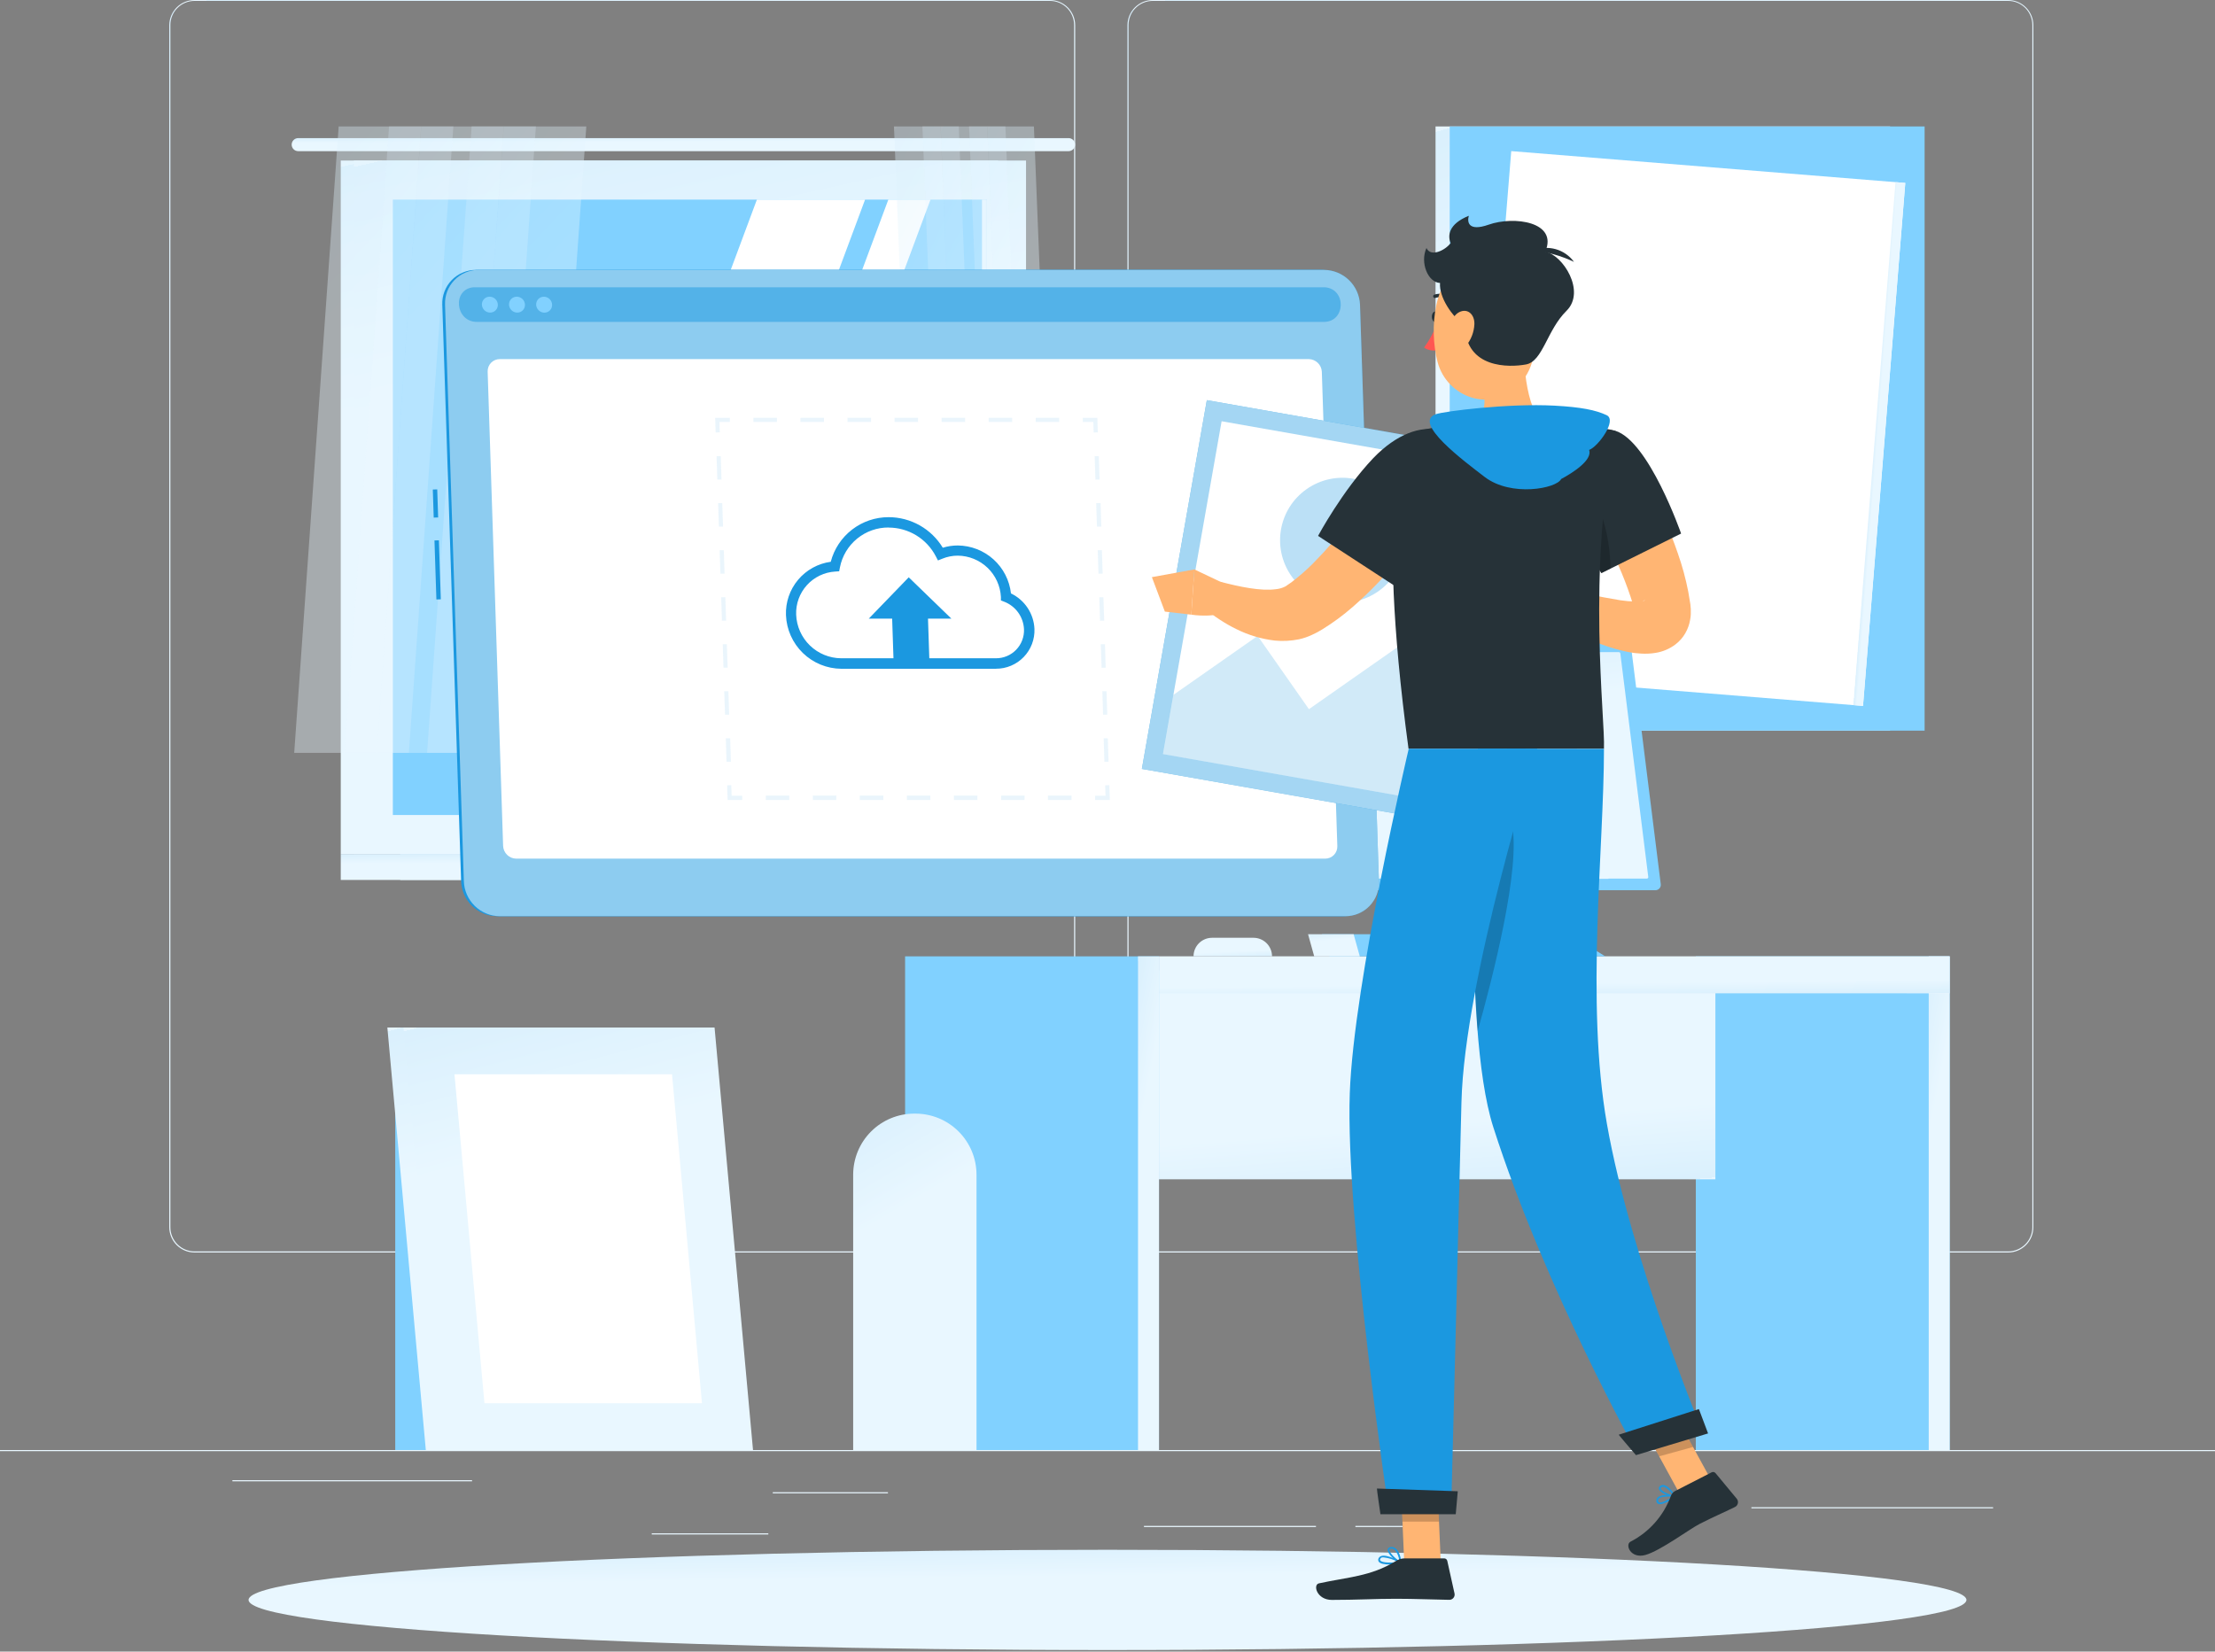 <svg width="358" height="267" viewBox="0 0 358 267" fill="none" xmlns="http://www.w3.org/2000/svg">
<rect x="0" y="0" width="358" height="267" fill="#808080" stroke="none"/>
<path d="M358 234.418H0V234.597H358V234.418Z" fill="url(#paint0_linear_114_3016)"/>
<path d="M169.692 202.485H31.44C30.357 202.483 29.319 202.051 28.553 201.285C27.788 200.518 27.358 199.479 27.358 198.396V4.053C27.368 2.976 27.802 1.946 28.566 1.187C29.33 0.428 30.363 0.002 31.44 0H169.692C170.776 0 171.816 0.431 172.583 1.197C173.35 1.964 173.78 3.004 173.78 4.088V198.396C173.78 199.481 173.35 200.521 172.583 201.287C171.816 202.054 170.776 202.485 169.692 202.485V202.485ZM31.44 0.143C30.404 0.145 29.412 0.558 28.68 1.291C27.948 2.024 27.537 3.017 27.537 4.053V198.396C27.537 199.432 27.948 200.425 28.68 201.158C29.412 201.891 30.404 202.304 31.44 202.306H169.692C170.728 202.304 171.722 201.891 172.454 201.159C173.187 200.426 173.6 199.433 173.601 198.396V4.053C173.6 3.016 173.187 2.023 172.454 1.29C171.722 0.558 170.728 0.145 169.692 0.143H31.44Z" fill="url(#paint1_linear_114_3016)"/>
<path d="M324.57 202.485H186.31C185.227 202.483 184.188 202.052 183.422 201.285C182.655 200.519 182.224 199.48 182.222 198.396V4.053C182.233 2.975 182.669 1.945 183.434 1.187C184.199 0.428 185.233 0.002 186.31 0H324.57C325.646 0.004 326.676 0.431 327.439 1.19C328.202 1.948 328.635 2.977 328.644 4.053V198.396C328.644 199.478 328.215 200.516 327.452 201.282C326.688 202.049 325.652 202.481 324.57 202.485V202.485ZM186.31 0.143C185.274 0.145 184.281 0.558 183.548 1.29C182.815 2.023 182.403 3.016 182.401 4.053V198.396C182.403 199.433 182.815 200.426 183.548 201.159C184.281 201.891 185.274 202.304 186.31 202.306H324.57C325.606 202.304 326.6 201.891 327.332 201.159C328.065 200.426 328.477 199.433 328.479 198.396V4.053C328.477 3.016 328.065 2.023 327.332 1.29C326.6 0.558 325.606 0.145 324.57 0.143H186.31Z" fill="url(#paint2_linear_114_3016)"/>
<path d="M143.515 241.235H124.899V241.414H143.515V241.235Z" fill="url(#paint3_linear_114_3016)"/>
<path d="M76.297 239.294H37.561V239.473H76.297V239.294Z" fill="url(#paint4_linear_114_3016)"/>
<path d="M124.183 247.886H105.338V248.065H124.183V247.886Z" fill="url(#paint5_linear_114_3016)"/>
<path d="M212.695 246.683H184.893V246.862H212.695V246.683Z" fill="url(#paint6_linear_114_3016)"/>
<path d="M226.721 246.683H219.067V246.862H226.721V246.683Z" fill="url(#paint7_linear_114_3016)"/>
<path d="M322.136 243.662H283.071V243.841H322.136V243.662Z" fill="url(#paint8_linear_114_3016)"/>
<path d="M161.315 25.955H55.075V138.066H161.315V25.955Z" fill="url(#paint9_linear_114_3016)"/>
<path d="M172.706 22.325H48.201C47.92 22.325 47.651 22.437 47.452 22.635C47.253 22.834 47.142 23.104 47.142 23.385V23.385C47.142 23.523 47.169 23.661 47.222 23.789C47.276 23.917 47.354 24.034 47.452 24.131C47.551 24.229 47.668 24.307 47.796 24.359C47.925 24.412 48.062 24.438 48.201 24.437H172.706C172.986 24.437 173.253 24.326 173.451 24.129C173.648 23.931 173.759 23.664 173.759 23.385V23.385C173.76 23.246 173.733 23.108 173.681 22.98C173.628 22.851 173.551 22.734 173.453 22.636C173.355 22.537 173.239 22.459 173.111 22.406C172.983 22.352 172.845 22.325 172.706 22.325V22.325Z" fill="url(#paint10_linear_114_3016)"/>
<path d="M165.833 25.955H57.187V138.066H165.833V25.955Z" fill="url(#paint11_linear_114_3016)"/>
<path d="M161.315 138.066H55.075V142.255H161.315V138.066Z" fill="url(#paint12_linear_114_3016)"/>
<path d="M173.336 138.066H64.691V142.255H173.336V138.066Z" fill="url(#paint13_linear_114_3016)"/>
<path d="M159.518 131.758V32.27L63.495 32.27V131.758H159.518Z" fill="#81D1FF"/>
<path d="M85.29 131.758L122.336 32.263H139.82L102.782 131.758H85.29Z" fill="white"/>
<path d="M106.534 131.758L143.58 32.263H150.396L113.35 131.758H106.534Z" fill="white"/>
<path d="M159.518 131.751V32.263H158.716V131.751H159.518Z" fill="url(#paint14_linear_114_3016)"/>
<g opacity="0.6">
<path opacity="0.6" d="M60.889 121.706H47.55L54.738 20.442H68.077L60.889 121.706Z" fill="url(#paint15_linear_114_3016)"/>
<path opacity="0.6" d="M66.087 121.706H55.69L62.879 20.442H73.275L66.087 121.706Z" fill="url(#paint16_linear_114_3016)"/>
<path opacity="0.6" d="M74.228 121.706H60.889L68.077 20.442H81.416L74.228 121.706Z" fill="url(#paint17_linear_114_3016)"/>
<path opacity="0.6" d="M79.426 121.706H69.029L76.225 20.442H86.615L79.426 121.706Z" fill="url(#paint18_linear_114_3016)"/>
<path opacity="0.6" d="M87.567 121.706H74.228L81.416 20.442H94.763L87.567 121.706Z" fill="url(#paint19_linear_114_3016)"/>
</g>
<g opacity="0.6">
<path opacity="0.6" d="M163.627 121.706H171.167L167.107 20.442H159.568L163.627 121.706Z" fill="url(#paint20_linear_114_3016)"/>
<path opacity="0.6" d="M160.692 121.706H166.563L162.503 20.442H156.625L160.692 121.706Z" fill="url(#paint21_linear_114_3016)"/>
<path opacity="0.6" d="M156.088 121.706H163.627L159.568 20.442H152.028L156.088 121.706Z" fill="url(#paint22_linear_114_3016)"/>
<path opacity="0.6" d="M153.152 121.706H159.024L154.964 20.442H149.085L153.152 121.706Z" fill="url(#paint23_linear_114_3016)"/>
<path opacity="0.6" d="M148.548 121.706H156.088L152.028 20.442H144.489L148.548 121.706Z" fill="url(#paint24_linear_114_3016)"/>
</g>
<path d="M305.489 20.442H232.02V118.119H305.489V20.442Z" fill="url(#paint25_linear_114_3016)"/>
<path d="M311.066 20.442H234.311V118.119H311.066V20.442Z" fill="#81D1FF"/>
<path d="M244.255 24.43L237.424 108.971L301.112 114.118L307.944 29.576L244.255 24.43Z" fill="white"/>
<path d="M306.369 29.448L299.538 113.99L301.108 114.117L307.939 29.575L306.369 29.448Z" fill="url(#paint26_linear_114_3016)"/>
<path d="M315.119 154.606H274.085V234.418H315.119V154.606Z" fill="#81D1FF"/>
<path d="M315.119 154.606H311.732V234.418H315.119V154.606Z" fill="url(#paint27_linear_114_3016)"/>
<path d="M182.766 190.649H277.25V156.876H182.766V190.649Z" fill="url(#paint28_linear_114_3016)"/>
<path d="M187.313 160.584L315.112 160.584V154.599L187.313 154.599V160.584Z" fill="url(#paint29_linear_114_3016)"/>
<path d="M187.32 154.606H146.286V234.418H187.32V154.606Z" fill="#81D1FF"/>
<path d="M147.768 180.031H147.954C150.573 180.031 153.084 181.071 154.936 182.923C156.788 184.775 157.828 187.286 157.828 189.905V234.418H137.894V189.905C137.894 187.286 138.935 184.775 140.786 182.923C142.638 181.071 145.149 180.031 147.768 180.031Z" fill="url(#paint30_linear_114_3016)"/>
<path d="M187.32 154.606H183.933V234.418H187.32V154.606Z" fill="url(#paint31_linear_114_3016)"/>
<path d="M233.502 154.606H224.652L226.8 137.372H235.657L233.502 154.606Z" fill="url(#paint32_linear_114_3016)"/>
<path d="M235.464 154.606H226.607L228.762 137.372H237.612L235.464 154.606Z" fill="#81D1FF"/>
<path d="M236.538 145.985H227.688L228.762 137.372H237.612L236.538 145.985Z" fill="url(#paint33_linear_114_3016)"/>
<path d="M204.01 143.916H266.631C266.754 143.916 266.875 143.89 266.987 143.839C267.099 143.789 267.199 143.715 267.28 143.623C267.362 143.531 267.422 143.423 267.459 143.305C267.495 143.188 267.506 143.064 267.49 142.942L262.665 104.336C262.638 104.126 262.537 103.933 262.378 103.794C262.22 103.654 262.016 103.577 261.805 103.577H199.184C199.064 103.579 198.945 103.606 198.835 103.657C198.726 103.707 198.628 103.78 198.548 103.87C198.468 103.96 198.408 104.066 198.37 104.18C198.333 104.295 198.32 104.416 198.332 104.536L203.144 143.2C203.181 143.402 203.288 143.585 203.446 143.716C203.605 143.847 203.804 143.918 204.01 143.916V143.916Z" fill="url(#paint34_linear_114_3016)"/>
<path d="M204.941 143.916H267.562C267.685 143.916 267.806 143.89 267.918 143.839C268.03 143.789 268.13 143.715 268.211 143.623C268.292 143.531 268.353 143.423 268.389 143.305C268.426 143.188 268.436 143.064 268.421 142.942L263.595 104.336C263.569 104.126 263.467 103.933 263.309 103.794C263.151 103.654 262.947 103.577 262.736 103.577H200.115C199.992 103.577 199.87 103.603 199.758 103.654C199.646 103.704 199.545 103.778 199.464 103.87C199.382 103.961 199.32 104.07 199.283 104.187C199.246 104.304 199.234 104.428 199.248 104.55L204.06 143.2C204.097 143.405 204.207 143.589 204.368 143.721C204.53 143.852 204.733 143.921 204.941 143.916V143.916Z" fill="#81D1FF"/>
<path d="M266.402 141.768L261.884 105.631C261.876 105.573 261.846 105.52 261.801 105.482C261.757 105.444 261.7 105.423 261.641 105.424H201.497C201.462 105.424 201.428 105.431 201.396 105.445C201.365 105.459 201.337 105.479 201.314 105.505C201.291 105.531 201.273 105.561 201.263 105.594C201.253 105.627 201.249 105.662 201.253 105.696L205.771 141.832C205.78 141.891 205.809 141.944 205.854 141.982C205.899 142.02 205.956 142.041 206.015 142.04H266.159C266.193 142.04 266.227 142.033 266.259 142.019C266.291 142.005 266.319 141.985 266.342 141.959C266.365 141.933 266.382 141.903 266.393 141.87C266.403 141.837 266.406 141.802 266.402 141.768Z" fill="url(#paint35_linear_114_3016)"/>
<path d="M259.987 142.069L244.092 105.445H230.151L246.046 142.069H259.987Z" fill="url(#paint36_linear_114_3016)"/>
<path d="M243.361 142.069L227.466 105.445H222.447L238.342 142.069H243.361Z" fill="url(#paint37_linear_114_3016)"/>
<path d="M243.497 154.606H229.077V154.427C229.077 154.047 229.228 153.683 229.497 153.414C229.765 153.146 230.129 152.995 230.509 152.995H242.065C242.445 152.995 242.809 153.146 243.078 153.414C243.346 153.683 243.497 154.047 243.497 154.427V154.606Z" fill="#81D1FF"/>
<path d="M230.767 154.606H220.986V154.427C220.986 154.047 221.137 153.683 221.406 153.414C221.674 153.146 222.039 152.995 222.418 152.995H229.328C229.707 152.995 230.072 153.146 230.34 153.414C230.609 153.683 230.76 154.047 230.76 154.427V154.606H230.767Z" fill="url(#paint38_linear_114_3016)"/>
<path d="M259.45 154.606H214.872L213.669 151.026H253.65L259.45 154.606Z" fill="#81D1FF"/>
<path d="M219.776 154.606H212.409L211.413 151.026H218.781L219.776 154.606Z" fill="url(#paint39_linear_114_3016)"/>
<path d="M205.592 154.599H192.905C192.905 153.805 193.22 153.044 193.781 152.482C194.343 151.921 195.104 151.606 195.898 151.606H202.599C203.393 151.606 204.154 151.921 204.716 152.482C205.277 153.044 205.592 153.805 205.592 154.599V154.599V154.599Z" fill="url(#paint40_linear_114_3016)"/>
<path d="M63.882 234.418H76.319V176.616H63.882L63.882 234.418Z" fill="#81D1FF"/>
<path d="M119.099 234.418H68.822L62.607 166.112H112.885L119.099 234.418Z" fill="url(#paint41_linear_114_3016)"/>
<path d="M121.706 234.418H71.428L65.206 166.112H115.491L121.706 234.418Z" fill="url(#paint42_linear_114_3016)"/>
<path d="M78.302 226.857L73.454 173.673H108.617L113.457 226.857H78.302Z" fill="white"/>
<path d="M179 266.753C255.671 266.753 317.825 263.124 317.825 258.648C317.825 254.171 255.671 250.543 179 250.543C102.329 250.543 40.175 254.171 40.175 258.648C40.175 263.124 102.329 266.753 179 266.753Z" fill="url(#paint43_linear_114_3016)"/>
<path d="M70.936 87.349L70.221 87.372L70.532 96.911L71.248 96.888L70.936 87.349Z" fill="#1B98E0"/>
<path d="M70.668 79.116L69.952 79.14L70.1 83.677L70.816 83.653L70.668 79.116Z" fill="#1B98E0"/>
<path d="M80.335 148.119H216.991C217.722 148.122 218.445 147.978 219.118 147.694C219.791 147.411 220.4 146.994 220.908 146.469C221.416 145.943 221.812 145.321 222.073 144.639C222.334 143.956 222.454 143.228 222.425 142.498L219.382 49.254C219.322 47.752 218.686 46.33 217.606 45.284C216.527 44.238 215.086 43.647 213.583 43.633H76.927C76.196 43.63 75.472 43.774 74.799 44.058C74.125 44.341 73.516 44.758 73.008 45.283C72.499 45.808 72.103 46.431 71.841 47.113C71.579 47.795 71.459 48.523 71.486 49.254L74.528 142.484C74.587 143.989 75.223 145.414 76.304 146.463C77.385 147.513 78.829 148.105 80.335 148.119V148.119Z" fill="#1B98E0"/>
<path d="M80.772 148.119H217.428C218.159 148.122 218.882 147.978 219.556 147.694C220.229 147.411 220.839 146.994 221.347 146.469C221.855 145.944 222.252 145.322 222.514 144.639C222.775 143.957 222.896 143.229 222.869 142.498L219.812 49.254C219.75 47.751 219.112 46.33 218.031 45.283C216.951 44.237 215.509 43.647 214.005 43.633H77.364C76.633 43.63 75.91 43.774 75.237 44.058C74.564 44.341 73.955 44.758 73.447 45.283C72.939 45.809 72.543 46.431 72.282 47.113C72.021 47.796 71.901 48.524 71.929 49.254L74.972 142.484C75.029 143.989 75.664 145.414 76.744 146.463C77.824 147.512 79.266 148.105 80.772 148.119V148.119Z" fill="#1B98E0"/>
<path opacity="0.5" d="M80.772 148.119H217.428C218.159 148.122 218.882 147.978 219.556 147.694C220.229 147.411 220.839 146.994 221.347 146.469C221.855 145.944 222.252 145.322 222.514 144.639C222.775 143.957 222.896 143.229 222.869 142.498L219.812 49.254C219.75 47.751 219.112 46.33 218.031 45.283C216.951 44.237 215.509 43.647 214.005 43.633H77.364C76.633 43.63 75.91 43.774 75.237 44.058C74.564 44.341 73.955 44.758 73.447 45.283C72.939 45.809 72.543 46.431 72.282 47.113C72.021 47.796 71.901 48.524 71.929 49.254L74.972 142.484C75.029 143.989 75.664 145.414 76.744 146.463C77.824 147.512 79.266 148.105 80.772 148.119V148.119Z" fill="white"/>
<path opacity="0.5" d="M213.676 46.44H77.013H76.555C73.054 46.726 73.555 52.039 77.085 52.039H213.977C217.499 52.039 217.657 46.726 214.134 46.44C213.984 46.447 213.826 46.44 213.676 46.44Z" fill="#1B98E0"/>
<path d="M80.464 49.254C80.47 49.42 80.442 49.587 80.382 49.743C80.322 49.898 80.231 50.04 80.114 50.16C79.998 50.28 79.859 50.375 79.705 50.439C79.551 50.504 79.385 50.536 79.218 50.535C78.874 50.534 78.544 50.4 78.296 50.161C78.048 49.922 77.901 49.597 77.886 49.254C77.88 49.086 77.907 48.919 77.967 48.763C78.026 48.606 78.117 48.463 78.234 48.343C78.35 48.222 78.49 48.127 78.644 48.062C78.799 47.997 78.965 47.964 79.132 47.965C79.478 47.965 79.811 48.099 80.059 48.34C80.308 48.58 80.453 48.908 80.464 49.254V49.254Z" fill="#81D1FF"/>
<path d="M84.846 49.254C84.853 49.421 84.826 49.587 84.766 49.744C84.706 49.9 84.615 50.042 84.499 50.162C84.382 50.282 84.242 50.377 84.088 50.441C83.933 50.505 83.767 50.537 83.6 50.535C83.257 50.532 82.927 50.398 82.68 50.159C82.432 49.921 82.285 49.597 82.269 49.254C82.262 49.086 82.289 48.919 82.349 48.763C82.408 48.606 82.499 48.463 82.615 48.343C82.732 48.222 82.872 48.127 83.026 48.062C83.181 47.997 83.347 47.964 83.514 47.965C83.86 47.965 84.193 48.099 84.441 48.34C84.69 48.58 84.835 48.908 84.846 49.254V49.254Z" fill="#81D1FF"/>
<path d="M88.88 50.175C89.371 49.676 89.35 48.861 88.834 48.353C88.318 47.846 87.502 47.839 87.011 48.338C86.521 48.838 86.541 49.653 87.057 50.161C87.573 50.668 88.389 50.675 88.88 50.175Z" fill="#81D1FF"/>
<path d="M83.421 138.811H214.177C214.442 138.813 214.704 138.761 214.948 138.659C215.192 138.557 215.413 138.406 215.597 138.216C215.781 138.026 215.925 137.8 216.019 137.553C216.114 137.306 216.157 137.042 216.146 136.777L213.64 60.087C213.611 59.544 213.378 59.033 212.988 58.656C212.597 58.279 212.078 58.063 211.535 58.053H80.786C80.522 58.051 80.259 58.103 80.015 58.205C79.771 58.307 79.55 58.458 79.366 58.648C79.182 58.838 79.038 59.064 78.944 59.311C78.85 59.558 78.807 59.822 78.817 60.087L81.316 136.756C81.34 137.302 81.571 137.819 81.962 138.2C82.353 138.582 82.875 138.801 83.421 138.811V138.811Z" fill="white"/>
<g opacity="0.3">
<path opacity="0.3" d="M179.38 129.324H176.988V128.644H178.678L178.621 126.954L179.301 126.932L179.38 129.324Z" fill="#1B98E0"/>
<path opacity="0.3" d="M173.186 129.324H169.384V128.608H173.186V129.324ZM165.582 129.324H161.816V128.608H165.618L165.582 129.324ZM157.978 129.324H154.176V128.608H157.978V129.324ZM150.374 129.324H146.572V128.608H150.36L150.374 129.324ZM142.778 129.324H138.968V128.608H142.778V129.324ZM135.174 129.324H131.372V128.608H135.174V129.324ZM127.57 129.324H123.768V128.608H127.57V129.324Z" fill="#1B98E0"/>
<path opacity="0.3" d="M119.966 129.324H117.596L117.524 126.954L118.197 126.932L118.255 128.644H119.966V129.324Z" fill="#1B98E0"/>
<path opacity="0.3" d="M117.424 123.152L117.302 119.35H118.018L118.14 123.152H117.424ZM117.181 115.548L117.052 111.746H117.732L117.854 115.548H117.181ZM116.93 107.944L116.808 104.142H117.481L117.61 107.944H116.93ZM116.679 100.347L116.558 96.545H117.238L117.36 100.347H116.679ZM116.436 92.743L116.307 88.942H116.987L117.109 92.743H116.436ZM116.185 85.132L116.064 81.338H116.737L116.866 85.139L116.185 85.132ZM115.935 77.536L115.813 73.734H116.493L116.615 77.536H115.935Z" fill="#1B98E0"/>
<path opacity="0.3" d="M115.663 69.925L115.584 67.54H117.968V68.221H116.286L116.336 69.903L115.663 69.925Z" fill="#1B98E0"/>
<path opacity="0.3" d="M171.196 68.221H167.394V67.54H171.196V68.221ZM163.592 68.221H159.79V67.54H163.592V68.221ZM155.988 68.221H152.186V67.54H155.988V68.221ZM148.384 68.221H144.582V67.54H148.384V68.221ZM140.78 68.221H136.978V67.54H140.78V68.221ZM133.176 68.221H129.374V67.54H133.176V68.221ZM125.572 68.221H121.77V67.54H125.572V68.221Z" fill="#1B98E0"/>
<path opacity="0.3" d="M176.759 69.925L176.702 68.221H174.998V67.54H177.36L177.439 69.903L176.759 69.925Z" fill="#1B98E0"/>
<path opacity="0.3" d="M178.499 123.152L178.377 119.35H179.05L179.179 123.152H178.499ZM178.284 115.548L178.162 111.746H178.843L178.964 115.548H178.284ZM178.041 107.951L177.912 104.149H178.592L178.714 107.951H178.041ZM177.79 100.347L177.668 96.545H178.341L178.47 100.347H177.79ZM177.539 92.743L177.418 88.942H178.098L178.22 92.743H177.539ZM177.296 85.139L177.167 81.338H177.883L178.005 85.139H177.296ZM177.045 77.536L176.924 73.734H177.597L177.726 77.536H177.045Z" fill="#1B98E0"/>
</g>
<path d="M160.971 108.116H135.976C133.657 108.098 131.435 107.188 129.77 105.574C128.105 103.961 127.125 101.769 127.033 99.453C126.951 97.371 127.647 95.334 128.985 93.738C130.324 92.142 132.208 91.101 134.272 90.818C134.812 88.749 136.025 86.918 137.719 85.614C139.412 84.308 141.492 83.603 143.63 83.607C145.39 83.61 147.119 84.066 148.652 84.931C150.184 85.797 151.468 87.042 152.379 88.548C153.165 88.304 153.984 88.181 154.806 88.183C156.939 88.203 158.99 89.002 160.573 90.431C162.155 91.859 163.161 93.818 163.398 95.937C164.49 96.459 165.42 97.267 166.089 98.276C166.757 99.284 167.139 100.456 167.193 101.665C167.226 102.501 167.089 103.336 166.791 104.118C166.493 104.9 166.039 105.613 165.458 106.215C164.877 106.818 164.179 107.296 163.408 107.621C162.637 107.947 161.808 108.113 160.971 108.109V108.116ZM143.63 85.276C141.772 85.264 139.968 85.902 138.531 87.079C137.093 88.255 136.111 89.897 135.754 91.72L135.632 92.357L134.988 92.4C133.233 92.507 131.591 93.297 130.412 94.601C129.233 95.904 128.611 97.618 128.68 99.374C128.753 101.258 129.55 103.042 130.905 104.354C132.26 105.666 134.068 106.406 135.954 106.419H160.95C161.562 106.425 162.169 106.305 162.734 106.069C163.299 105.833 163.81 105.484 164.236 105.044C164.661 104.604 164.993 104.082 165.211 103.51C165.429 102.937 165.529 102.327 165.503 101.715C165.458 100.742 165.13 99.803 164.559 99.013C163.988 98.223 163.199 97.617 162.289 97.269L161.773 97.068V96.517C161.682 94.725 160.91 93.035 159.616 91.792C158.321 90.549 156.601 89.847 154.806 89.829C153.952 89.828 153.106 89.993 152.315 90.316L151.599 90.603L151.248 89.93C150.524 88.533 149.431 87.362 148.088 86.544C146.745 85.726 145.203 85.292 143.63 85.29V85.276Z" fill="#1B98E0"/>
<path d="M153.768 100.011L146.873 93.331L140.415 100.011H144.195L144.424 106.913H150.217L149.988 100.011H153.768Z" fill="#1B98E0"/>
<path d="M262.772 72.889C263.431 73.841 263.96 74.643 264.505 75.531C265.049 76.419 265.564 77.278 266.066 78.173C267.068 79.949 267.999 81.753 268.851 83.643C269.728 85.528 270.502 87.46 271.171 89.428C271.884 91.449 272.449 93.519 272.86 95.622L273.132 97.254L273.168 97.462L273.211 97.72C273.211 97.97 273.268 98.185 273.276 98.436C273.29 98.717 273.29 98.999 273.276 99.281L273.24 99.732L273.161 100.233C273.101 100.589 273.01 100.938 272.889 101.278C272.758 101.656 272.59 102.021 272.388 102.367C271.986 103.068 271.448 103.681 270.805 104.171C269.86 104.89 268.75 105.362 267.576 105.546C266.805 105.672 266.022 105.71 265.242 105.66C264.605 105.631 263.971 105.556 263.345 105.438C262.238 105.225 261.145 104.946 260.073 104.601C258.112 103.944 256.198 103.154 254.345 102.238C252.516 101.356 250.742 100.366 249.032 99.273L251.094 94.705C254.651 95.667 258.255 96.446 261.891 97.04C262.695 97.161 263.506 97.231 264.318 97.247C264.838 97.292 265.361 97.234 265.858 97.075C265.901 97.04 265.736 96.99 265.264 97.305C264.871 97.591 264.573 97.987 264.404 98.443C264.36 98.555 264.324 98.669 264.297 98.787L264.254 99.016C264.256 99.056 264.256 99.097 264.254 99.138C264.254 99.173 264.254 99.138 264.254 99.138V99.044V98.894L263.932 97.691C262.894 94.33 261.547 91.073 259.908 87.961C259.099 86.343 258.211 84.746 257.309 83.163C256.858 82.369 256.392 81.588 255.927 80.808C255.462 80.027 254.96 79.211 254.545 78.56L262.772 72.889Z" fill="#FFB573"/>
<path d="M251.882 95.092L248.774 91.999L245.688 98.879C245.688 98.879 248.61 100.505 251.209 99.323L251.882 95.092Z" fill="#FFB573"/>
<path d="M244.185 89.529L241.893 95.343L245.681 98.879L248.774 91.999L244.185 89.529Z" fill="#FFB573"/>
<path d="M254.668 75.192L195.055 64.691L184.554 124.304L244.167 134.804L254.668 75.192Z" fill="#1B98E0"/>
<path opacity="0.6" d="M254.668 75.192L195.055 64.691L184.554 124.304L244.167 134.804L254.668 75.192Z" fill="white"/>
<path d="M251.252 77.578L197.443 68.1L187.964 121.909L241.774 131.388L251.252 77.578Z" fill="white"/>
<path opacity="0.3" d="M222.769 95.592C227.333 92.395 228.441 86.104 225.244 81.541C222.048 76.977 215.757 75.869 211.193 79.066C206.63 82.262 205.522 88.553 208.718 93.117C211.915 97.68 218.206 98.788 222.769 95.592Z" fill="#1B98E0"/>
<path opacity="0.2" d="M229.592 102.016L211.556 114.646L203.265 102.803L189.654 112.333L187.964 121.92L241.772 131.393L243.461 121.813L229.592 102.016Z" fill="#1B98E0"/>
<path d="M232.55 51.201C232.55 51.681 232.32 52.075 232.005 52.082C231.69 52.089 231.433 51.702 231.425 51.23C231.418 50.757 231.662 50.356 231.97 50.356C232.277 50.356 232.542 50.728 232.55 51.201Z" fill="#263238"/>
<path d="M232.363 52.068C231.823 53.535 231.086 54.922 230.172 56.192C230.503 56.417 230.878 56.567 231.273 56.633C231.667 56.699 232.071 56.677 232.457 56.571L232.363 52.068Z" fill="#FF5652"/>
<path d="M234.232 48.523C234.158 48.538 234.08 48.523 234.017 48.48C233.737 48.268 233.409 48.127 233.062 48.071C232.715 48.015 232.36 48.045 232.027 48.158C231.958 48.187 231.88 48.186 231.811 48.157C231.741 48.129 231.687 48.074 231.658 48.004C231.63 47.935 231.63 47.857 231.659 47.788C231.688 47.719 231.743 47.664 231.812 47.635C232.234 47.495 232.683 47.457 233.122 47.524C233.562 47.591 233.979 47.762 234.34 48.022C234.4 48.064 234.442 48.128 234.455 48.201C234.468 48.273 234.453 48.348 234.411 48.409C234.368 48.468 234.304 48.509 234.232 48.523V48.523Z" fill="#263238"/>
<path d="M246.354 53.02C246.053 57.416 246.397 66.287 249.755 68.772C249.755 68.772 248.932 72.352 240.963 73.361C232.206 74.457 236.23 69.538 236.23 69.538C240.869 67.791 240.304 64.261 239.051 61.032L246.354 53.02Z" fill="#FFB573"/>
<path d="M268.063 243.132H268.013C267.907 243.077 267.821 242.99 267.767 242.883C267.713 242.777 267.694 242.656 267.712 242.538C267.714 242.444 267.737 242.351 267.779 242.267C267.822 242.183 267.882 242.109 267.956 242.051C268.629 241.478 270.591 241.729 270.677 241.736C270.703 241.741 270.727 241.753 270.747 241.77C270.768 241.788 270.783 241.811 270.791 241.836C270.799 241.862 270.799 241.889 270.791 241.914C270.783 241.94 270.769 241.962 270.748 241.979C270.29 242.352 268.772 243.376 268.063 243.132ZM270.304 241.958C269.638 241.908 268.536 241.901 268.156 242.237C268.113 242.272 268.078 242.315 268.054 242.365C268.029 242.414 268.015 242.468 268.013 242.524C268.013 242.788 268.113 242.839 268.149 242.86C268.5 243.039 269.581 242.495 270.304 241.958Z" fill="#1B98E0"/>
<path d="M269.667 241.779C268.951 241.543 268.235 241.135 268.128 240.719C268.099 240.618 268.107 240.51 268.148 240.414C268.19 240.317 268.264 240.238 268.357 240.189C268.445 240.129 268.545 240.089 268.649 240.07C268.754 240.052 268.862 240.056 268.965 240.082C269.832 240.261 270.734 241.722 270.777 241.779C270.791 241.8 270.799 241.825 270.799 241.851C270.799 241.876 270.791 241.901 270.777 241.922C270.766 241.945 270.748 241.963 270.727 241.976C270.705 241.989 270.68 241.995 270.655 241.994C270.317 241.968 269.985 241.896 269.667 241.779V241.779ZM269.008 240.383H268.908C268.841 240.365 268.771 240.362 268.703 240.375C268.635 240.387 268.571 240.414 268.514 240.454C268.364 240.555 268.385 240.633 268.393 240.669C268.507 241.049 269.624 241.578 270.376 241.714C270.047 241.157 269.575 240.697 269.008 240.383V240.383Z" fill="#1B98E0"/>
<path d="M224.588 252.92C223.829 252.92 223.098 252.812 222.848 252.476C222.785 252.386 222.751 252.278 222.751 252.168C222.751 252.058 222.785 251.95 222.848 251.86C222.897 251.78 222.961 251.71 223.038 251.655C223.114 251.6 223.2 251.56 223.292 251.538C224.273 251.266 226.342 252.44 226.428 252.49C226.453 252.506 226.472 252.528 226.484 252.555C226.495 252.582 226.498 252.612 226.492 252.641C226.488 252.668 226.476 252.694 226.457 252.715C226.437 252.735 226.412 252.749 226.385 252.755C225.791 252.86 225.19 252.915 224.588 252.92V252.92ZM223.65 251.774C223.559 251.763 223.468 251.763 223.378 251.774C223.321 251.787 223.267 251.812 223.221 251.846C223.174 251.881 223.135 251.924 223.106 251.975C223.005 252.147 223.041 252.232 223.106 252.283C223.378 252.662 224.874 252.669 225.97 252.519C225.253 252.12 224.465 251.867 223.65 251.774V251.774Z" fill="#1B98E0"/>
<path d="M226.371 252.748H226.313C225.597 252.433 224.165 251.151 224.294 250.486C224.294 250.328 224.43 250.135 224.817 250.092C224.955 250.078 225.095 250.092 225.228 250.134C225.361 250.176 225.484 250.244 225.59 250.335C226.342 250.951 226.507 252.54 226.507 252.612C226.509 252.636 226.505 252.659 226.495 252.681C226.485 252.702 226.469 252.721 226.449 252.734C226.426 252.749 226.398 252.754 226.371 252.748V252.748ZM224.939 250.349H224.824C224.573 250.349 224.559 250.478 224.552 250.507C224.487 250.908 225.447 251.939 226.17 252.347C226.106 251.676 225.836 251.04 225.397 250.528C225.266 250.42 225.101 250.36 224.931 250.357L224.939 250.349Z" fill="#1B98E0"/>
<path d="M232.865 252.612H226.958L226.37 238.936H232.277L232.865 252.612Z" fill="#FFB573"/>
<path d="M277.035 240.139L271.557 241.643L264.548 228.819L270.025 227.316L277.035 240.139Z" fill="#FFB573"/>
<path d="M270.734 241.049L276.648 238.02C276.753 237.969 276.872 237.955 276.987 237.979C277.101 238.004 277.203 238.066 277.278 238.156L280.708 242.294C280.79 242.396 280.848 242.516 280.878 242.643C280.908 242.77 280.909 242.903 280.881 243.031C280.853 243.159 280.796 243.279 280.715 243.382C280.635 243.485 280.532 243.568 280.414 243.626C278.338 244.643 277.271 245.058 274.686 246.369C273.09 247.185 268.335 250.722 265.937 251.381C263.538 252.039 262.607 249.712 263.531 249.233C266.562 247.674 268.893 245.031 270.061 241.829C270.181 241.494 270.42 241.216 270.734 241.049V241.049Z" fill="#263238"/>
<path d="M226.972 251.932H233.416C233.532 251.932 233.646 251.972 233.737 252.045C233.828 252.118 233.891 252.219 233.917 252.333L235.084 257.588C235.114 257.715 235.114 257.847 235.085 257.974C235.055 258.101 234.997 258.219 234.915 258.32C234.833 258.421 234.728 258.502 234.61 258.556C234.492 258.611 234.362 258.637 234.232 258.634C231.905 258.598 228.54 258.462 225.64 258.462C222.218 258.462 219.268 258.648 215.258 258.648C212.831 258.648 212.158 256.192 213.175 255.97C217.793 254.961 221.566 254.853 225.561 252.39C225.98 252.11 226.469 251.952 226.972 251.932V251.932Z" fill="#263238"/>
<path d="M252.376 79.712C252.991 81.295 253.672 82.841 254.359 84.295C255.533 86.808 256.707 88.999 257.559 90.51C258.318 91.877 258.82 92.657 258.82 92.657L271.708 86.257C271.708 86.257 266.509 71.314 261.082 69.645C255.533 68.02 249.59 72.588 252.376 79.712Z" fill="#263238"/>
<path opacity="0.2" d="M258.096 81.187C256.972 82.011 256.17 84.237 255.598 86.851C256.314 88.283 257.03 89.536 257.559 90.51C258.318 91.877 258.82 92.658 258.82 92.658L260.295 91.942C260.266 88.248 259.519 84.596 258.096 81.187V81.187Z" fill="black"/>
<path d="M225.096 89.242C225.096 91.247 225.146 93.46 225.253 95.901C225.547 102.524 226.27 110.78 227.652 121.04H259.242C259.464 116.193 256.414 92.529 261.096 69.674C257.601 69.004 254.066 68.56 250.514 68.342C246.04 68.085 241.555 68.085 237.082 68.342C234.016 68.658 230.978 69.206 227.996 69.982C227.996 69.982 225.089 73.268 225.096 89.242Z" fill="#263238"/>
<path d="M233.223 79.863C232.753 80.845 232.23 81.802 231.655 82.727C231.132 83.571 230.602 84.388 230.058 85.175C228.97 86.751 227.831 88.268 226.635 89.751C224.229 92.759 221.562 95.55 218.666 98.092C217.122 99.445 215.467 100.667 213.719 101.744L213.003 102.159L212.817 102.259L212.559 102.388L212.036 102.639C211.364 102.956 210.658 103.196 209.931 103.355C208.645 103.613 207.328 103.68 206.022 103.555C203.842 103.296 201.725 102.658 199.764 101.672C198.857 101.228 197.979 100.725 197.136 100.168C196.283 99.615 195.467 99.005 194.695 98.343L197.229 94.046C200.33 94.863 203.824 95.593 206.229 95.249C206.727 95.202 207.212 95.066 207.661 94.849C207.809 94.776 207.949 94.687 208.077 94.584L208.141 94.519H208.184L208.284 94.44L208.721 94.14C209.947 93.206 211.109 92.192 212.201 91.104C214.538 88.738 216.713 86.217 218.709 83.557C219.733 82.218 220.721 80.844 221.674 79.462C222.139 78.746 222.604 78.087 223.034 77.407C223.464 76.727 223.893 76.032 224.115 75.595L233.223 79.863Z" fill="#FFB573"/>
<path d="M198.489 94.641L193.041 92.056L192.547 99.367C192.547 99.367 196.785 100.083 199.026 98.443L198.489 94.641Z" fill="#FFB573"/>
<path d="M186.174 93.302L188.272 98.873L192.547 99.367L193.041 92.056L186.174 93.302Z" fill="#FFB573"/>
<path d="M237.125 75.989C236.939 81.638 225.311 94.641 225.311 94.641L213.031 86.636C213.031 86.636 216.948 79.333 221.96 74.056C229.614 66.108 237.347 69.216 237.125 75.989Z" fill="#263238"/>
<path opacity="0.2" d="M226.37 238.936L226.671 245.989H232.585L232.285 238.936H226.37Z" fill="black"/>
<path opacity="0.2" d="M270.025 227.316L264.548 228.826L268.163 235.435L273.641 233.924L270.025 227.316Z" fill="black"/>
<path d="M248.452 49.862C248.216 55.719 248.38 59.17 245.488 62.228C241.134 66.832 233.86 64.304 232.342 58.497C230.974 53.263 231.59 44.564 237.268 42.115C238.517 41.568 239.886 41.35 241.243 41.482C242.601 41.613 243.902 42.09 245.023 42.866C246.144 43.643 247.048 44.694 247.648 45.918C248.248 47.143 248.525 48.501 248.452 49.862Z" fill="#FFB573"/>
<path d="M236.76 52.655C234.647 51.151 232.578 48.051 232.743 45.745C230.788 45.666 229.478 42.444 230.552 40.096C231.225 41.607 233.552 40.497 234.461 39.301C233.974 38.148 234.053 36.237 237.397 34.883C237.118 35.857 237.261 37.497 240.619 36.316C244.693 34.883 251.853 35.843 249.755 40.69C252.619 41.213 256.349 47.134 253.185 50.249C250.02 53.364 249.368 58.397 246.662 58.913C243.955 59.428 236.917 59.607 236.76 52.655Z" fill="#263238"/>
<path d="M247.85 40.497C248.989 40.023 250.255 39.947 251.442 40.281C252.63 40.615 253.67 41.339 254.395 42.337C252.335 41.354 250.121 40.731 247.85 40.497V40.497Z" fill="#263238"/>
<path d="M238.299 52.404C238.24 53.705 237.755 54.951 236.917 55.948C235.8 57.251 234.576 56.492 234.325 54.953C234.103 53.571 234.418 51.223 235.807 50.485C237.196 49.748 238.349 50.836 238.299 52.404Z" fill="#FFB573"/>
<path d="M238.858 121.04C238.858 121.04 236.072 165.74 241.356 182.222C249.719 208.327 264.641 234.998 264.641 234.998L275.309 231.791C275.309 231.791 263.574 203.638 259.715 181.671C256.249 161.916 259.242 137.2 259.242 121.061L238.858 121.04Z" fill="#1B98E0"/>
<path opacity="0.2" d="M238.428 131.028C241.407 130.162 243.734 130.491 244.335 133.14C245.91 140.064 241.185 158.329 238.829 166.685C237.855 154.656 238.077 140.336 238.428 131.028Z" fill="black"/>
<path d="M261.626 231.941C261.583 231.941 264.412 235.242 264.412 235.242L276.068 231.733L274.586 227.795L261.626 231.941Z" fill="#263238"/>
<path d="M227.688 121.04C227.688 121.04 218.788 158.752 218.158 176.766C217.442 196.972 224.509 244.621 224.509 244.621H234.533C234.533 244.621 235.764 196.599 236.208 178.198C236.695 158.15 248.466 121.04 248.466 121.04H227.688Z" fill="#1B98E0"/>
<path d="M222.547 240.64C222.504 240.64 223.113 244.793 223.113 244.793H235.285L235.614 241.084L222.547 240.64Z" fill="#263238"/>
<path d="M232.07 66.96C233.43 66.488 243.748 65.177 251.237 65.578C255.533 65.808 257.925 66.294 259.672 67.118C261.419 67.941 258.29 72.216 256.844 72.738C257.431 74.371 254.173 76.454 252.318 77.442C251.602 78.975 244.249 80.392 239.953 77.099C236.652 74.564 228.211 68.299 232.07 66.96Z" fill="#1B98E0"/>
<defs>
<linearGradient id="paint0_linear_114_3016" x1="-1.43077e-06" y1="234.42" x2="2.18053e-05" y2="234.636" gradientUnits="userSpaceOnUse">
<stop stop-color="#E8F6FF"/>
<stop stop-color="#DAF0FD"/>
<stop stop-color="#E8F6FF"/>
<stop stop-color="#80D0FF"/>
<stop stop-color="#DAF0FD"/>
<stop offset="0.003" stop-color="#DAF0FD"/>
<stop offset="0.299" stop-color="#E9F7FF"/>
</linearGradient>
<linearGradient id="paint1_linear_114_3016" x1="27.358" y1="1.87" x2="94.138" y2="226.194" gradientUnits="userSpaceOnUse">
<stop stop-color="#E8F6FF"/>
<stop stop-color="#DAF0FD"/>
<stop stop-color="#E8F6FF"/>
<stop stop-color="#80D0FF"/>
<stop stop-color="#DAF0FD"/>
<stop offset="0.003" stop-color="#DAF0FD"/>
<stop offset="0.299" stop-color="#E9F7FF"/>
</linearGradient>
<linearGradient id="paint2_linear_114_3016" x1="182.222" y1="1.87" x2="249.001" y2="226.194" gradientUnits="userSpaceOnUse">
<stop stop-color="#E8F6FF"/>
<stop stop-color="#DAF0FD"/>
<stop stop-color="#E8F6FF"/>
<stop stop-color="#80D0FF"/>
<stop stop-color="#DAF0FD"/>
<stop offset="0.003" stop-color="#DAF0FD"/>
<stop offset="0.299" stop-color="#E9F7FF"/>
</linearGradient>
<linearGradient id="paint3_linear_114_3016" x1="124.899" y1="241.236" x2="124.899" y2="241.452" gradientUnits="userSpaceOnUse">
<stop stop-color="#E8F6FF"/>
<stop stop-color="#DAF0FD"/>
<stop stop-color="#E8F6FF"/>
<stop stop-color="#80D0FF"/>
<stop stop-color="#DAF0FD"/>
<stop offset="0.003" stop-color="#DAF0FD"/>
<stop offset="0.299" stop-color="#E9F7FF"/>
</linearGradient>
<linearGradient id="paint4_linear_114_3016" x1="37.561" y1="239.296" x2="37.562" y2="239.512" gradientUnits="userSpaceOnUse">
<stop stop-color="#E8F6FF"/>
<stop stop-color="#DAF0FD"/>
<stop stop-color="#E8F6FF"/>
<stop stop-color="#80D0FF"/>
<stop stop-color="#DAF0FD"/>
<stop offset="0.003" stop-color="#DAF0FD"/>
<stop offset="0.299" stop-color="#E9F7FF"/>
</linearGradient>
<linearGradient id="paint5_linear_114_3016" x1="105.338" y1="247.888" x2="105.338" y2="248.104" gradientUnits="userSpaceOnUse">
<stop stop-color="#E8F6FF"/>
<stop stop-color="#DAF0FD"/>
<stop stop-color="#E8F6FF"/>
<stop stop-color="#80D0FF"/>
<stop stop-color="#DAF0FD"/>
<stop offset="0.003" stop-color="#DAF0FD"/>
<stop offset="0.299" stop-color="#E9F7FF"/>
</linearGradient>
<linearGradient id="paint6_linear_114_3016" x1="184.893" y1="246.685" x2="184.893" y2="246.901" gradientUnits="userSpaceOnUse">
<stop stop-color="#E8F6FF"/>
<stop stop-color="#DAF0FD"/>
<stop stop-color="#E8F6FF"/>
<stop stop-color="#80D0FF"/>
<stop stop-color="#DAF0FD"/>
<stop offset="0.003" stop-color="#DAF0FD"/>
<stop offset="0.299" stop-color="#E9F7FF"/>
</linearGradient>
<linearGradient id="paint7_linear_114_3016" x1="219.067" y1="246.685" x2="219.068" y2="246.901" gradientUnits="userSpaceOnUse">
<stop stop-color="#E8F6FF"/>
<stop stop-color="#DAF0FD"/>
<stop stop-color="#E8F6FF"/>
<stop stop-color="#80D0FF"/>
<stop stop-color="#DAF0FD"/>
<stop offset="0.003" stop-color="#DAF0FD"/>
<stop offset="0.299" stop-color="#E9F7FF"/>
</linearGradient>
<linearGradient id="paint8_linear_114_3016" x1="283.071" y1="243.664" x2="283.071" y2="243.879" gradientUnits="userSpaceOnUse">
<stop stop-color="#E8F6FF"/>
<stop stop-color="#DAF0FD"/>
<stop stop-color="#E8F6FF"/>
<stop stop-color="#80D0FF"/>
<stop stop-color="#DAF0FD"/>
<stop offset="0.003" stop-color="#DAF0FD"/>
<stop offset="0.299" stop-color="#E9F7FF"/>
</linearGradient>
<linearGradient id="paint9_linear_114_3016" x1="55.075" y1="26.991" x2="84.282" y2="155.565" gradientUnits="userSpaceOnUse">
<stop stop-color="#E8F6FF"/>
<stop stop-color="#DAF0FD"/>
<stop stop-color="#E8F6FF"/>
<stop stop-color="#80D0FF"/>
<stop stop-color="#DAF0FD"/>
<stop offset="0.003" stop-color="#DAF0FD"/>
<stop offset="0.299" stop-color="#E9F7FF"/>
</linearGradient>
<linearGradient id="paint10_linear_114_3016" x1="47.142" y1="22.345" x2="47.151" y2="24.892" gradientUnits="userSpaceOnUse">
<stop stop-color="#E8F6FF"/>
<stop stop-color="#DAF0FD"/>
<stop stop-color="#E8F6FF"/>
<stop stop-color="#80D0FF"/>
<stop stop-color="#DAF0FD"/>
<stop offset="0.003" stop-color="#DAF0FD"/>
<stop offset="0.299" stop-color="#E9F7FF"/>
</linearGradient>
<linearGradient id="paint11_linear_114_3016" x1="57.187" y1="26.991" x2="85.809" y2="155.842" gradientUnits="userSpaceOnUse">
<stop stop-color="#E8F6FF"/>
<stop stop-color="#DAF0FD"/>
<stop stop-color="#E8F6FF"/>
<stop stop-color="#80D0FF"/>
<stop stop-color="#DAF0FD"/>
<stop offset="0.003" stop-color="#DAF0FD"/>
<stop offset="0.299" stop-color="#E9F7FF"/>
</linearGradient>
<linearGradient id="paint12_linear_114_3016" x1="55.075" y1="138.105" x2="55.118" y2="143.156" gradientUnits="userSpaceOnUse">
<stop stop-color="#E8F6FF"/>
<stop stop-color="#DAF0FD"/>
<stop stop-color="#E8F6FF"/>
<stop stop-color="#80D0FF"/>
<stop stop-color="#DAF0FD"/>
<stop offset="0.003" stop-color="#DAF0FD"/>
<stop offset="0.299" stop-color="#E9F7FF"/>
</linearGradient>
<linearGradient id="paint13_linear_114_3016" x1="64.691" y1="138.105" x2="64.733" y2="143.156" gradientUnits="userSpaceOnUse">
<stop stop-color="#E8F6FF"/>
<stop stop-color="#DAF0FD"/>
<stop stop-color="#E8F6FF"/>
<stop stop-color="#80D0FF"/>
<stop stop-color="#DAF0FD"/>
<stop offset="0.003" stop-color="#DAF0FD"/>
<stop offset="0.299" stop-color="#E9F7FF"/>
</linearGradient>
<linearGradient id="paint14_linear_114_3016" x1="159.51" y1="32.263" x2="158.543" y2="32.265" gradientUnits="userSpaceOnUse">
<stop stop-color="#E8F6FF"/>
<stop stop-color="#DAF0FD"/>
<stop stop-color="#E8F6FF"/>
<stop stop-color="#80D0FF"/>
<stop stop-color="#DAF0FD"/>
<stop offset="0.003" stop-color="#DAF0FD"/>
<stop offset="0.299" stop-color="#E9F7FF"/>
</linearGradient>
<linearGradient id="paint15_linear_114_3016" x1="47.55" y1="21.377" x2="108.503" y2="78.776" gradientUnits="userSpaceOnUse">
<stop stop-color="#E8F6FF"/>
<stop stop-color="#DAF0FD"/>
<stop stop-color="#E8F6FF"/>
<stop stop-color="#80D0FF"/>
<stop stop-color="#DAF0FD"/>
<stop offset="0.003" stop-color="#DAF0FD"/>
<stop offset="0.299" stop-color="#E9F7FF"/>
</linearGradient>
<linearGradient id="paint16_linear_114_3016" x1="55.69" y1="21.377" x2="115.372" y2="69.522" gradientUnits="userSpaceOnUse">
<stop stop-color="#E8F6FF"/>
<stop stop-color="#DAF0FD"/>
<stop stop-color="#E8F6FF"/>
<stop stop-color="#80D0FF"/>
<stop stop-color="#DAF0FD"/>
<stop offset="0.003" stop-color="#DAF0FD"/>
<stop offset="0.299" stop-color="#E9F7FF"/>
</linearGradient>
<linearGradient id="paint17_linear_114_3016" x1="60.889" y1="21.377" x2="121.842" y2="78.776" gradientUnits="userSpaceOnUse">
<stop stop-color="#E8F6FF"/>
<stop stop-color="#DAF0FD"/>
<stop stop-color="#E8F6FF"/>
<stop stop-color="#80D0FF"/>
<stop stop-color="#DAF0FD"/>
<stop offset="0.003" stop-color="#DAF0FD"/>
<stop offset="0.299" stop-color="#E9F7FF"/>
</linearGradient>
<linearGradient id="paint18_linear_114_3016" x1="69.029" y1="21.377" x2="128.711" y2="69.522" gradientUnits="userSpaceOnUse">
<stop stop-color="#E8F6FF"/>
<stop stop-color="#DAF0FD"/>
<stop stop-color="#E8F6FF"/>
<stop stop-color="#80D0FF"/>
<stop stop-color="#DAF0FD"/>
<stop offset="0.003" stop-color="#DAF0FD"/>
<stop offset="0.299" stop-color="#E9F7FF"/>
</linearGradient>
<linearGradient id="paint19_linear_114_3016" x1="74.228" y1="21.377" x2="135.183" y2="78.798" gradientUnits="userSpaceOnUse">
<stop stop-color="#E8F6FF"/>
<stop stop-color="#DAF0FD"/>
<stop stop-color="#E8F6FF"/>
<stop stop-color="#80D0FF"/>
<stop stop-color="#DAF0FD"/>
<stop offset="0.003" stop-color="#DAF0FD"/>
<stop offset="0.299" stop-color="#E9F7FF"/>
</linearGradient>
<linearGradient id="paint20_linear_114_3016" x1="159.568" y1="21.377" x2="210.213" y2="48.325" gradientUnits="userSpaceOnUse">
<stop stop-color="#E8F6FF"/>
<stop stop-color="#DAF0FD"/>
<stop stop-color="#E8F6FF"/>
<stop stop-color="#80D0FF"/>
<stop stop-color="#DAF0FD"/>
<stop offset="0.003" stop-color="#DAF0FD"/>
<stop offset="0.299" stop-color="#E9F7FF"/>
</linearGradient>
<linearGradient id="paint21_linear_114_3016" x1="156.625" y1="21.377" x2="202.722" y2="42.393" gradientUnits="userSpaceOnUse">
<stop stop-color="#E8F6FF"/>
<stop stop-color="#DAF0FD"/>
<stop stop-color="#E8F6FF"/>
<stop stop-color="#80D0FF"/>
<stop stop-color="#DAF0FD"/>
<stop offset="0.003" stop-color="#DAF0FD"/>
<stop offset="0.299" stop-color="#E9F7FF"/>
</linearGradient>
<linearGradient id="paint22_linear_114_3016" x1="152.028" y1="21.377" x2="202.673" y2="48.325" gradientUnits="userSpaceOnUse">
<stop stop-color="#E8F6FF"/>
<stop stop-color="#DAF0FD"/>
<stop stop-color="#E8F6FF"/>
<stop stop-color="#80D0FF"/>
<stop stop-color="#DAF0FD"/>
<stop offset="0.003" stop-color="#DAF0FD"/>
<stop offset="0.299" stop-color="#E9F7FF"/>
</linearGradient>
<linearGradient id="paint23_linear_114_3016" x1="149.085" y1="21.377" x2="195.182" y2="42.393" gradientUnits="userSpaceOnUse">
<stop stop-color="#E8F6FF"/>
<stop stop-color="#DAF0FD"/>
<stop stop-color="#E8F6FF"/>
<stop stop-color="#80D0FF"/>
<stop stop-color="#DAF0FD"/>
<stop offset="0.003" stop-color="#DAF0FD"/>
<stop offset="0.299" stop-color="#E9F7FF"/>
</linearGradient>
<linearGradient id="paint24_linear_114_3016" x1="144.489" y1="21.377" x2="195.134" y2="48.325" gradientUnits="userSpaceOnUse">
<stop stop-color="#E8F6FF"/>
<stop stop-color="#DAF0FD"/>
<stop stop-color="#E8F6FF"/>
<stop stop-color="#80D0FF"/>
<stop stop-color="#DAF0FD"/>
<stop offset="0.003" stop-color="#DAF0FD"/>
<stop offset="0.299" stop-color="#E9F7FF"/>
</linearGradient>
<linearGradient id="paint25_linear_114_3016" x1="232.02" y1="21.344" x2="263.182" y2="130.227" gradientUnits="userSpaceOnUse">
<stop stop-color="#E8F6FF"/>
<stop stop-color="#DAF0FD"/>
<stop stop-color="#E8F6FF"/>
<stop stop-color="#80D0FF"/>
<stop stop-color="#DAF0FD"/>
<stop offset="0.003" stop-color="#DAF0FD"/>
<stop offset="0.299" stop-color="#E9F7FF"/>
</linearGradient>
<linearGradient id="paint26_linear_114_3016" x1="299.552" y1="113.991" x2="301.446" y2="114.137" gradientUnits="userSpaceOnUse">
<stop stop-color="#E8F6FF"/>
<stop stop-color="#DAF0FD"/>
<stop stop-color="#E8F6FF"/>
<stop stop-color="#80D0FF"/>
<stop stop-color="#DAF0FD"/>
<stop offset="0.003" stop-color="#DAF0FD"/>
<stop offset="0.299" stop-color="#E9F7FF"/>
</linearGradient>
<linearGradient id="paint27_linear_114_3016" x1="311.732" y1="155.343" x2="329.996" y2="158.943" gradientUnits="userSpaceOnUse">
<stop stop-color="#E8F6FF"/>
<stop stop-color="#DAF0FD"/>
<stop stop-color="#E8F6FF"/>
<stop stop-color="#80D0FF"/>
<stop stop-color="#DAF0FD"/>
<stop offset="0.003" stop-color="#DAF0FD"/>
<stop offset="0.299" stop-color="#E9F7FF"/>
</linearGradient>
<linearGradient id="paint28_linear_114_3016" x1="277.25" y1="190.337" x2="274.134" y2="149.845" gradientUnits="userSpaceOnUse">
<stop stop-color="#E8F6FF"/>
<stop stop-color="#DAF0FD"/>
<stop stop-color="#E8F6FF"/>
<stop stop-color="#80D0FF"/>
<stop stop-color="#DAF0FD"/>
<stop offset="0.003" stop-color="#DAF0FD"/>
<stop offset="0.299" stop-color="#E9F7FF"/>
</linearGradient>
<linearGradient id="paint29_linear_114_3016" x1="315.112" y1="160.529" x2="315.039" y2="153.311" gradientUnits="userSpaceOnUse">
<stop stop-color="#E8F6FF"/>
<stop stop-color="#DAF0FD"/>
<stop stop-color="#E8F6FF"/>
<stop stop-color="#80D0FF"/>
<stop stop-color="#DAF0FD"/>
<stop offset="0.003" stop-color="#DAF0FD"/>
<stop offset="0.299" stop-color="#E9F7FF"/>
</linearGradient>
<linearGradient id="paint30_linear_114_3016" x1="137.894" y1="180.533" x2="166.539" y2="229.302" gradientUnits="userSpaceOnUse">
<stop stop-color="#E8F6FF"/>
<stop stop-color="#DAF0FD"/>
<stop stop-color="#E8F6FF"/>
<stop stop-color="#80D0FF"/>
<stop stop-color="#DAF0FD"/>
<stop offset="0.003" stop-color="#DAF0FD"/>
<stop offset="0.299" stop-color="#E9F7FF"/>
</linearGradient>
<linearGradient id="paint31_linear_114_3016" x1="183.933" y1="155.343" x2="202.197" y2="158.943" gradientUnits="userSpaceOnUse">
<stop stop-color="#E8F6FF"/>
<stop stop-color="#DAF0FD"/>
<stop stop-color="#E8F6FF"/>
<stop stop-color="#80D0FF"/>
<stop stop-color="#DAF0FD"/>
<stop offset="0.003" stop-color="#DAF0FD"/>
<stop offset="0.299" stop-color="#E9F7FF"/>
</linearGradient>
<linearGradient id="paint32_linear_114_3016" x1="224.652" y1="137.531" x2="230.944" y2="156.195" gradientUnits="userSpaceOnUse">
<stop stop-color="#E8F6FF"/>
<stop stop-color="#DAF0FD"/>
<stop stop-color="#E8F6FF"/>
<stop stop-color="#80D0FF"/>
<stop stop-color="#DAF0FD"/>
<stop offset="0.003" stop-color="#DAF0FD"/>
<stop offset="0.299" stop-color="#E9F7FF"/>
</linearGradient>
<linearGradient id="paint33_linear_114_3016" x1="227.688" y1="137.451" x2="229.563" y2="147.489" gradientUnits="userSpaceOnUse">
<stop stop-color="#E8F6FF"/>
<stop stop-color="#DAF0FD"/>
<stop stop-color="#E8F6FF"/>
<stop stop-color="#80D0FF"/>
<stop stop-color="#DAF0FD"/>
<stop offset="0.003" stop-color="#DAF0FD"/>
<stop offset="0.299" stop-color="#E9F7FF"/>
</linearGradient>
<linearGradient id="paint34_linear_114_3016" x1="198.328" y1="103.949" x2="204.341" y2="151.845" gradientUnits="userSpaceOnUse">
<stop stop-color="#E8F6FF"/>
<stop stop-color="#DAF0FD"/>
<stop stop-color="#E8F6FF"/>
<stop stop-color="#80D0FF"/>
<stop stop-color="#DAF0FD"/>
<stop offset="0.003" stop-color="#DAF0FD"/>
<stop offset="0.299" stop-color="#E9F7FF"/>
</linearGradient>
<linearGradient id="paint35_linear_114_3016" x1="201.252" y1="105.762" x2="206.517" y2="149.285" gradientUnits="userSpaceOnUse">
<stop stop-color="#E8F6FF"/>
<stop stop-color="#DAF0FD"/>
<stop stop-color="#E8F6FF"/>
<stop stop-color="#80D0FF"/>
<stop stop-color="#DAF0FD"/>
<stop offset="0.003" stop-color="#DAF0FD"/>
<stop offset="0.299" stop-color="#E9F7FF"/>
</linearGradient>
<linearGradient id="paint36_linear_114_3016" x1="230.151" y1="105.784" x2="241.061" y2="147.07" gradientUnits="userSpaceOnUse">
<stop stop-color="#E8F6FF"/>
<stop stop-color="#DAF0FD"/>
<stop stop-color="#E8F6FF"/>
<stop stop-color="#80D0FF"/>
<stop stop-color="#DAF0FD"/>
<stop offset="0.003" stop-color="#DAF0FD"/>
<stop offset="0.299" stop-color="#E9F7FF"/>
</linearGradient>
<linearGradient id="paint37_linear_114_3016" x1="222.447" y1="105.784" x2="237.025" y2="144.457" gradientUnits="userSpaceOnUse">
<stop stop-color="#E8F6FF"/>
<stop stop-color="#DAF0FD"/>
<stop stop-color="#E8F6FF"/>
<stop stop-color="#80D0FF"/>
<stop stop-color="#DAF0FD"/>
<stop offset="0.003" stop-color="#DAF0FD"/>
<stop offset="0.299" stop-color="#E9F7FF"/>
</linearGradient>
<linearGradient id="paint38_linear_114_3016" x1="230.767" y1="154.591" x2="230.698" y2="152.651" gradientUnits="userSpaceOnUse">
<stop stop-color="#E8F6FF"/>
<stop stop-color="#DAF0FD"/>
<stop stop-color="#E8F6FF"/>
<stop stop-color="#80D0FF"/>
<stop stop-color="#DAF0FD"/>
<stop offset="0.003" stop-color="#DAF0FD"/>
<stop offset="0.299" stop-color="#E9F7FF"/>
</linearGradient>
<linearGradient id="paint39_linear_114_3016" x1="211.413" y1="151.059" x2="211.808" y2="155.34" gradientUnits="userSpaceOnUse">
<stop stop-color="#E8F6FF"/>
<stop stop-color="#DAF0FD"/>
<stop stop-color="#E8F6FF"/>
<stop stop-color="#80D0FF"/>
<stop stop-color="#DAF0FD"/>
<stop offset="0.003" stop-color="#DAF0FD"/>
<stop offset="0.299" stop-color="#E9F7FF"/>
</linearGradient>
<linearGradient id="paint40_linear_114_3016" x1="205.592" y1="154.571" x2="205.409" y2="150.971" gradientUnits="userSpaceOnUse">
<stop stop-color="#E8F6FF"/>
<stop stop-color="#DAF0FD"/>
<stop stop-color="#E8F6FF"/>
<stop stop-color="#80D0FF"/>
<stop stop-color="#DAF0FD"/>
<stop offset="0.003" stop-color="#DAF0FD"/>
<stop offset="0.299" stop-color="#E9F7FF"/>
</linearGradient>
<linearGradient id="paint41_linear_114_3016" x1="62.607" y1="166.743" x2="82.689" y2="243.896" gradientUnits="userSpaceOnUse">
<stop stop-color="#E8F6FF"/>
<stop stop-color="#DAF0FD"/>
<stop stop-color="#E8F6FF"/>
<stop stop-color="#80D0FF"/>
<stop stop-color="#DAF0FD"/>
<stop offset="0.003" stop-color="#DAF0FD"/>
<stop offset="0.299" stop-color="#E9F7FF"/>
</linearGradient>
<linearGradient id="paint42_linear_114_3016" x1="65.206" y1="166.743" x2="85.286" y2="243.897" gradientUnits="userSpaceOnUse">
<stop stop-color="#E8F6FF"/>
<stop stop-color="#DAF0FD"/>
<stop stop-color="#E8F6FF"/>
<stop stop-color="#80D0FF"/>
<stop stop-color="#DAF0FD"/>
<stop offset="0.003" stop-color="#DAF0FD"/>
<stop offset="0.299" stop-color="#E9F7FF"/>
</linearGradient>
<linearGradient id="paint43_linear_114_3016" x1="40.175" y1="250.692" x2="40.42" y2="270.239" gradientUnits="userSpaceOnUse">
<stop stop-color="#E8F6FF"/>
<stop stop-color="#DAF0FD"/>
<stop stop-color="#E8F6FF"/>
<stop stop-color="#80D0FF"/>
<stop stop-color="#DAF0FD"/>
<stop offset="0.003" stop-color="#DAF0FD"/>
<stop offset="0.299" stop-color="#E9F7FF"/>
</linearGradient>
</defs>
</svg>
